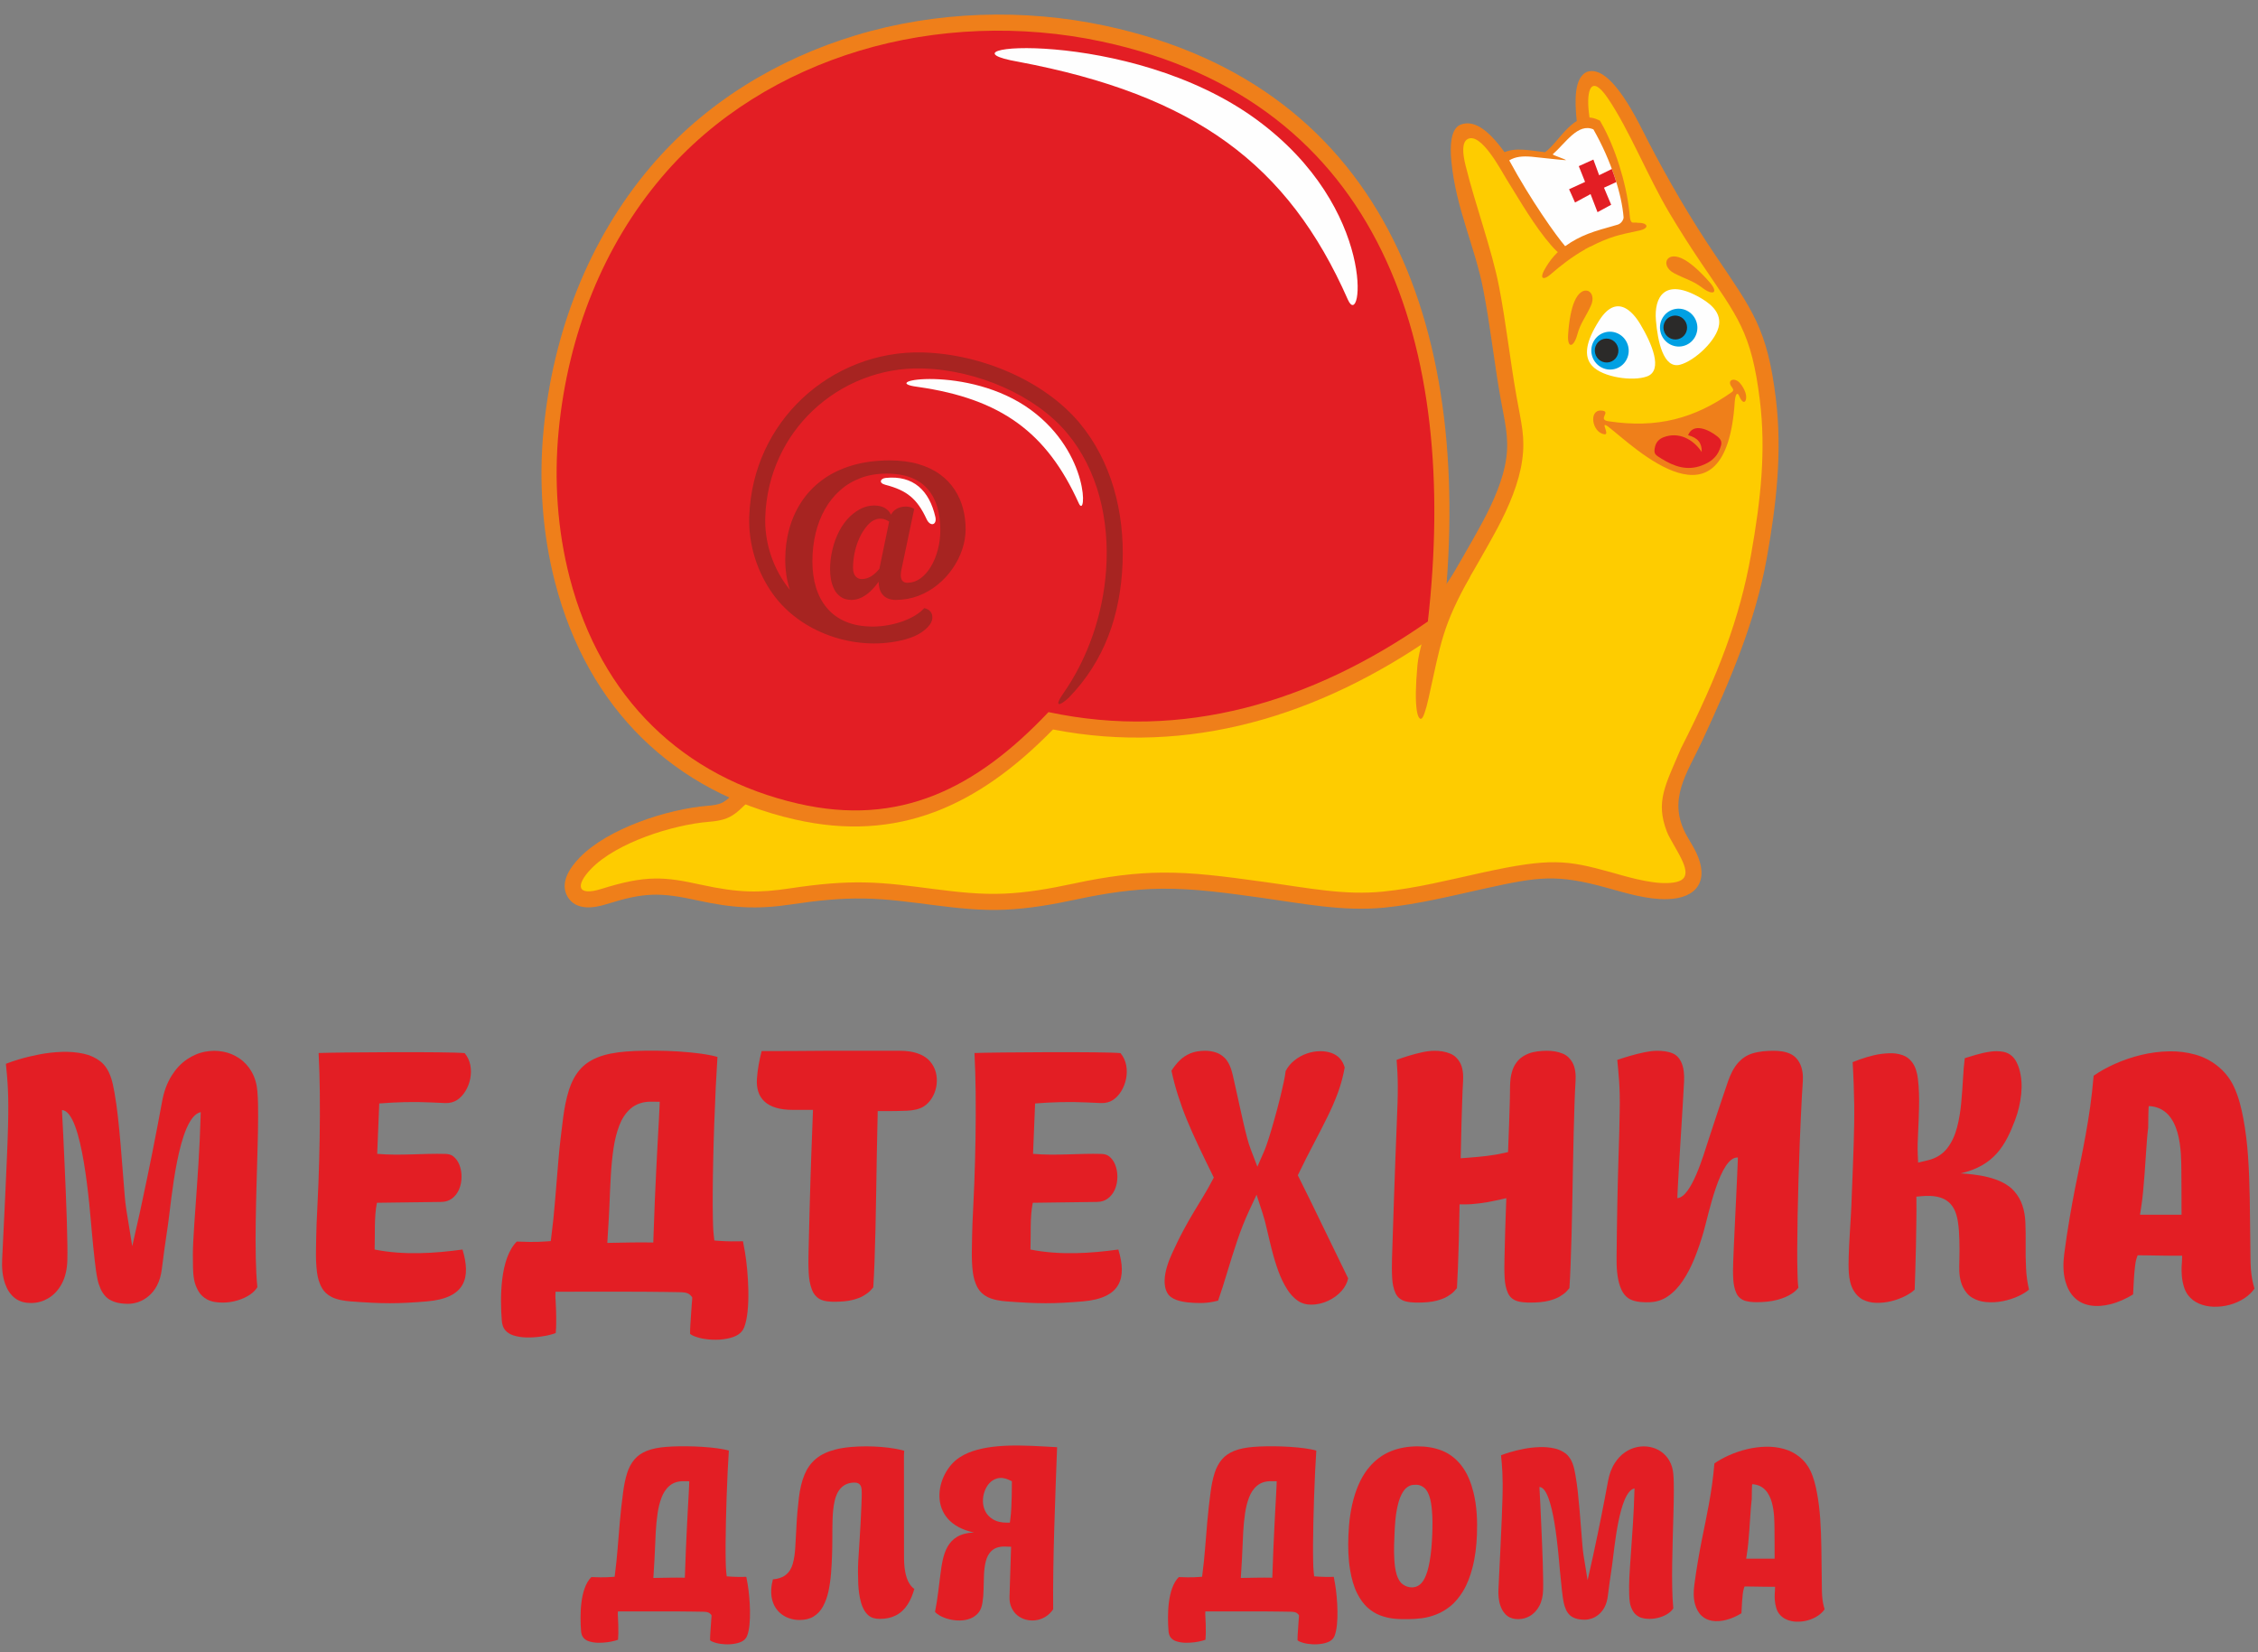 <?xml version="1.0" encoding="UTF-8"?>
<!DOCTYPE svg PUBLIC "-//W3C//DTD SVG 1.1//EN" "http://www.w3.org/Graphics/SVG/1.1/DTD/svg11.dtd">
<!-- Creator: CorelDRAW -->
<?xml-stylesheet href="logo.css" type="text/css"?>
<svg xmlns="http://www.w3.org/2000/svg" xml:space="preserve" width="410px" height="300px" style="shape-rendering:geometricPrecision; text-rendering:geometricPrecision; image-rendering:optimizeQuality; fill-rule:evenodd; clip-rule:evenodd"
viewBox="0 0 410 300.001"
 xmlns:xlink="http://www.w3.org/1999/xlink">
 <rect x="0" y="0" width="410" height="300.001" fill="#808080" stroke="none"/>
 <defs>
  <style type="text/css">
   <![CDATA[
    .fil6 {fill:#2B2A29}
    .fil5 {fill:#00A0E3}
    .fil0 {fill:#E31E24}
    .fil1 {fill:#EF7F1A}
    .fil2 {fill:#FECC00}
    .fil3 {fill:#FEFEFE}
    .fil4 {fill:#A72421;fill-rule:nonzero}
   ]]>
  </style>
 </defs>
 <g id="Слой_x0020_1">
  <g id="_424010968">
   <g>
    <path id="_424016032" class="fil0" d="M244.836 278.915c-0.076,2.029 -0.035,4.148 0.326,6.229 0.237,1.368 0.606,2.88 1.298,4.226 0.45,0.875 1.069,1.832 1.911,2.567 0.644,0.562 1.382,1.051 2.235,1.371 0.819,0.307 1.649,0.507 2.498,0.595 0.869,0.091 1.726,0.1 2.575,0.089 0.841,-0.013 1.664,-0.059 2.472,-0.163 0.93,-0.119 1.805,-0.367 2.615,-0.677 0.977,-0.372 1.831,-0.914 2.575,-1.509 0.947,-0.759 1.688,-1.719 2.287,-2.689 0.802,-1.298 1.329,-2.769 1.715,-4.227 0.521,-1.968 0.761,-4.041 0.837,-6.113 0.091,-2.485 -0.006,-5.164 -0.652,-7.721 -0.405,-1.605 -1.071,-3.443 -2.274,-4.924 -0.861,-1.063 -1.958,-1.984 -3.39,-2.561 -1.454,-0.585 -2.978,-0.791 -4.46,-0.791 -1.762,0 -3.377,0.291 -4.832,0.876 -1.605,0.646 -2.865,1.65 -3.865,2.803 -1.279,1.474 -2.112,3.262 -2.686,5.055 -0.768,2.401 -1.091,4.996 -1.186,7.565zm11.87 -9.307c0.176,-0.019 0.36,-0.019 0.541,-0.015 0.517,0.011 0.987,0.242 1.372,0.559 0.472,0.387 0.731,0.999 0.904,1.474 0.296,0.816 0.402,1.778 0.48,2.588 0.137,1.45 0.116,2.921 0.063,4.344 -0.064,1.688 -0.19,3.39 -0.487,5.026 -0.197,1.093 -0.489,2.309 -1.054,3.272 -0.393,0.67 -1.029,1.336 -2.096,1.369 -0.628,0.019 -1.234,-0.19 -1.742,-0.574 -0.591,-0.448 -0.892,-1.152 -1.075,-1.719 -0.3,-0.937 -0.391,-1.995 -0.444,-2.917 -0.091,-1.592 -0.021,-3.198 0.053,-4.765 0.07,-1.436 0.157,-2.932 0.445,-4.317 0.18,-0.863 0.412,-1.809 0.821,-2.593 0.241,-0.459 0.574,-0.999 1.045,-1.32 0.314,-0.215 0.705,-0.412 1.174,-0.411z"/>
    <path id="_424015960" class="fil0" d="M191.231 292.188c-0.021,-2.34 -0.009,-4.675 0.024,-7.006 0.037,-2.576 0.099,-5.147 0.175,-7.716 0.077,-2.624 0.163,-5.246 0.26,-7.867 0.086,-2.276 0.171,-4.553 0.256,-6.83 -0.868,-0.045 -1.739,-0.096 -2.608,-0.146 -1.345,-0.079 -2.685,-0.128 -4.019,-0.151 -1.377,-0.026 -2.74,0.013 -4.077,0.124 -1.311,0.11 -2.584,0.317 -3.788,0.638 -1.17,0.312 -2.235,0.761 -3.164,1.354 -4.446,2.83 -6.301,11.825 2.582,13.674 -5.169,0.15 -5.667,4.235 -6.115,7.611 -0.145,1.098 -0.283,2.198 -0.417,3.299 -0.142,1.175 -0.333,2.34 -0.561,3.495 0.204,0.244 0.484,0.452 0.785,0.632 0.521,0.309 1.1,0.526 1.69,0.683 0.672,0.178 1.357,0.257 2.02,0.252 0.711,-0.007 1.358,-0.132 1.95,-0.367 0.653,-0.259 1.157,-0.667 1.527,-1.156 0.363,-0.48 0.537,-1.104 0.634,-1.684 0.13,-0.789 0.196,-1.593 0.208,-2.406 0.012,-0.891 0.038,-1.778 0.074,-2.663 0.035,-0.84 0.132,-1.671 0.332,-2.472 0.177,-0.712 0.507,-1.402 1.082,-1.929 0.607,-0.554 1.479,-0.789 2.504,-0.748l1.01 0.04 -0.03 0.78c-0.052,1.357 -0.093,2.714 -0.129,4.075 -0.035,1.402 -0.086,2.803 -0.132,4.204 -0.022,0.665 0.065,1.394 0.397,2.069 0.24,0.489 0.581,0.985 1.085,1.37 0.45,0.344 0.945,0.588 1.513,0.738 0.599,0.158 1.182,0.178 1.748,0.106 0.673,-0.086 1.261,-0.317 1.77,-0.622 0.598,-0.36 1.057,-0.849 1.413,-1.376zm-8.48 -15.72c-0.833,0 -1.713,-0.15 -2.464,-0.607 -0.665,-0.406 -1.136,-0.931 -1.413,-1.528 -0.272,-0.588 -0.394,-1.18 -0.399,-1.763 -0.005,-0.601 0.099,-1.182 0.288,-1.735 0.184,-0.536 0.457,-1.044 0.846,-1.483 0.359,-0.405 0.831,-0.748 1.452,-0.912 0.685,-0.182 1.421,-0.077 2.138,0.261l0.535 0.252 -0.005 0.443c-0.007,0.693 -0.009,1.389 -0.02,2.082 -0.013,0.78 -0.038,1.559 -0.08,2.335 -0.038,0.735 -0.099,1.465 -0.197,2.186l-0.065 0.47 -0.615 0z"/>
    <path id="_424015888" class="fil0" d="M166.018 288.507c-0.34,-0.241 -0.612,-0.547 -0.827,-0.868 -0.448,-0.667 -0.672,-1.475 -0.814,-2.172 -0.213,-1.045 -0.23,-2.14 -0.23,-3.164l-0.012 -18.034c0,-0.289 0.026,-0.57 0.056,-0.853 -0.534,-0.149 -1.072,-0.269 -1.615,-0.366 -0.867,-0.155 -1.736,-0.259 -2.598,-0.327 -0.891,-0.069 -1.776,-0.106 -2.653,-0.106 -1.907,0 -3.888,0.129 -5.611,0.568 -1.369,0.348 -2.591,0.885 -3.547,1.681 -0.96,0.8 -1.625,1.782 -2.075,2.859 -0.55,1.318 -0.853,2.754 -1.025,4.186 -0.202,1.68 -0.359,3.372 -0.441,5.078 -0.065,1.338 -0.142,2.674 -0.224,4.01 -0.063,1.009 -0.188,2.037 -0.469,2.993 -0.227,0.775 -0.635,1.506 -1.344,2.031 -0.601,0.445 -1.384,0.671 -2.248,0.744 -0.076,0.276 -0.137,0.557 -0.185,0.841 -0.061,0.369 -0.106,0.741 -0.119,1.12 -0.026,0.79 0.063,1.652 0.406,2.461 0.25,0.588 0.619,1.167 1.172,1.659 0.467,0.418 1.004,0.743 1.632,0.964 0.641,0.227 1.291,0.335 1.939,0.333 0.982,-0.004 1.84,-0.202 2.549,-0.637 0.756,-0.467 1.298,-1.096 1.685,-1.799 0.474,-0.862 0.798,-1.794 1.006,-2.753 0.234,-1.089 0.387,-2.203 0.476,-3.327 0.092,-1.159 0.151,-2.324 0.188,-3.495 0.032,-1.059 0.048,-2.121 0.046,-3.187 -0.002,-1.011 0.008,-2.019 0.038,-3.024 0.034,-1.134 0.133,-2.271 0.37,-3.359 0.187,-0.856 0.52,-1.719 1.149,-2.383 0.607,-0.64 1.487,-1.036 2.63,-0.979 0.839,0.041 1.085,0.693 1.124,1.195 0.032,0.398 0.031,0.798 0.024,1.192 -0.011,0.537 -0.031,1.074 -0.051,1.61 -0.038,1.028 -0.084,2.053 -0.141,3.076 -0.065,1.167 -0.133,2.332 -0.204,3.496 -0.073,1.214 -0.168,2.426 -0.234,3.643 -0.073,1.378 -0.064,2.77 -0.002,4.168 0.051,1.147 0.195,2.334 0.536,3.497 0.214,0.732 0.588,1.572 1.273,2.191 0.575,0.519 1.331,0.666 2.087,0.672 1.111,0.007 2.094,-0.201 2.947,-0.638 0.92,-0.471 1.596,-1.172 2.098,-1.941 0.572,-0.874 0.96,-1.858 1.238,-2.856z"/>
    <path id="_424015816" class="fil0" d="M107.376 286.346c-2.101,2.104 -2.086,6.982 -1.869,9.819 0.03,0.385 0.137,0.888 0.463,1.245 0.259,0.28 0.567,0.476 0.965,0.605 0.509,0.164 1.035,0.242 1.546,0.259 0.598,0.019 1.182,-0.012 1.748,-0.086 0.502,-0.066 1.004,-0.157 1.469,-0.289 0.119,-0.034 0.348,-0.099 0.519,-0.169 0.035,-0.383 0.054,-0.768 0.058,-1.156 0.004,-0.529 0.005,-1.058 -0.013,-1.59 -0.013,-0.43 -0.032,-0.86 -0.057,-1.291 -0.012,-0.184 -0.035,-0.402 -0.028,-0.583l0.017 -0.519 0.666 0c0.22,0 0.441,0 0.66,0 0.578,0 1.152,-0.008 1.729,-0.008 0.815,0 1.631,0 2.446,0 0.935,0 1.87,0 2.805,0 0.937,0 1.873,0.004 2.81,0.008 0.82,0.005 1.641,0.015 2.461,0.026 0.586,0.007 1.174,0.008 1.762,0.026 0.495,0.014 1.108,-0.001 1.478,0.42l0.181 0.206 0.001 0.224c0,0.172 -0.032,0.37 -0.045,0.541 -0.03,0.403 -0.058,0.806 -0.086,1.209 -0.034,0.476 -0.069,0.952 -0.094,1.43 -0.02,0.38 -0.046,0.763 -0.037,1.15 0.018,0.03 0.098,0.081 0.13,0.103 0.276,0.18 0.674,0.308 0.994,0.394 0.533,0.143 1.087,0.208 1.617,0.234 0.633,0.032 1.243,-0.008 1.825,-0.12 0.526,-0.102 1.072,-0.267 1.461,-0.54 0.325,-0.228 0.553,-0.513 0.69,-0.85 0.863,-2.128 0.516,-6.977 0.112,-9.364 -0.077,-0.455 -0.157,-0.912 -0.25,-1.369 -0.105,0.002 -0.21,0.004 -0.314,0.005 -0.383,0.005 -0.764,0.013 -1.149,0.008 -0.407,-0.005 -0.816,-0.017 -1.227,-0.045l-0.869 -0.061 -0.077 -0.68c-0.077,-0.678 -0.093,-1.369 -0.107,-2.04 -0.024,-1.071 -0.025,-2.141 -0.02,-3.208 0.006,-1.345 0.033,-2.688 0.06,-4.029 0.031,-1.499 0.074,-2.994 0.128,-4.489 0.053,-1.531 0.115,-3.061 0.188,-4.59 0.06,-1.27 0.135,-2.537 0.216,-3.803 -0.332,-0.097 -0.681,-0.17 -0.99,-0.229 -0.811,-0.155 -1.632,-0.257 -2.443,-0.334 -0.948,-0.091 -1.891,-0.151 -2.83,-0.184 -0.939,-0.032 -1.873,-0.037 -2.803,-0.025 -0.8,0.012 -1.598,0.043 -2.38,0.109 -1.228,0.103 -2.472,0.312 -3.511,0.741 -0.895,0.37 -1.623,0.87 -2.179,1.524 -0.618,0.725 -1.036,1.569 -1.319,2.444 -0.365,1.131 -0.587,2.323 -0.743,3.513 -0.236,1.789 -0.445,3.587 -0.6,5.396 -0.139,1.633 -0.274,3.268 -0.404,4.903 -0.122,1.551 -0.285,3.093 -0.484,4.626l-0.056 0.428 -0.548 0.041c-0.679,0.051 -1.369,0.072 -2.066,0.063 -0.534,-0.007 -1.07,-0.026 -1.606,-0.046zm17.747 -16.582c-0.02,0.533 -0.048,1.063 -0.077,1.593 -0.047,0.886 -0.099,1.772 -0.148,2.657 -0.06,1.139 -0.119,2.276 -0.176,3.415 -0.065,1.287 -0.128,2.574 -0.178,3.863 -0.053,1.335 -0.102,2.673 -0.149,4.008l-0.043 1.165c-1.931,-0.048 -3.806,0.024 -5.719,0.047l0.091 -1.48c0.067,-1.114 0.143,-2.226 0.182,-3.345 0.039,-1.179 0.1,-2.354 0.164,-3.529 0.063,-1.134 0.17,-2.259 0.332,-3.373 0.144,-0.987 0.372,-1.962 0.726,-2.885 0.299,-0.781 0.742,-1.524 1.42,-2.107 0.646,-0.554 1.507,-0.86 2.562,-0.848l1.044 0.011 -0.032 0.809z"/>
    <path id="_424015720" class="fil0" d="M214.045 286.346c-2.101,2.104 -2.086,6.982 -1.869,9.819 0.03,0.385 0.137,0.888 0.463,1.245 0.259,0.28 0.567,0.476 0.965,0.605 0.509,0.164 1.035,0.242 1.546,0.259 0.598,0.019 1.182,-0.012 1.748,-0.086 0.502,-0.066 1.004,-0.157 1.469,-0.289 0.119,-0.034 0.348,-0.099 0.519,-0.169 0.035,-0.383 0.054,-0.768 0.058,-1.156 0.004,-0.529 0.005,-1.058 -0.013,-1.59 -0.013,-0.43 -0.032,-0.86 -0.057,-1.291 -0.012,-0.184 -0.035,-0.402 -0.028,-0.583l0.017 -0.519 0.666 0c0.22,0 0.441,0 0.66,0 0.578,0 1.152,-0.008 1.728,-0.008 0.816,0 1.632,0 2.447,0 0.935,0 1.87,0 2.805,0 0.937,0 1.873,0.004 2.81,0.008 0.82,0.005 1.641,0.015 2.461,0.026 0.586,0.007 1.174,0.008 1.762,0.026 0.495,0.014 1.108,-0.001 1.478,0.42l0.181 0.206 0.001 0.224c0,0.172 -0.032,0.37 -0.045,0.541 -0.03,0.403 -0.058,0.806 -0.086,1.209 -0.034,0.476 -0.069,0.952 -0.094,1.43 -0.02,0.38 -0.046,0.763 -0.037,1.15 0.018,0.03 0.098,0.081 0.13,0.103 0.276,0.18 0.674,0.308 0.994,0.394 0.533,0.143 1.087,0.208 1.617,0.234 0.633,0.032 1.243,-0.008 1.825,-0.12 0.526,-0.102 1.072,-0.267 1.461,-0.54 0.325,-0.228 0.553,-0.513 0.69,-0.85 0.863,-2.128 0.516,-6.977 0.112,-9.364 -0.077,-0.455 -0.157,-0.912 -0.25,-1.369 -0.105,0.002 -0.21,0.004 -0.314,0.005 -0.383,0.005 -0.764,0.013 -1.149,0.008 -0.407,-0.005 -0.816,-0.017 -1.227,-0.045l-0.869 -0.061 -0.077 -0.68c-0.077,-0.678 -0.093,-1.369 -0.107,-2.04 -0.024,-1.071 -0.025,-2.141 -0.02,-3.208 0.006,-1.345 0.033,-2.688 0.06,-4.029 0.031,-1.499 0.074,-2.994 0.128,-4.489 0.052,-1.531 0.115,-3.061 0.188,-4.59 0.06,-1.27 0.135,-2.537 0.216,-3.803 -0.332,-0.097 -0.681,-0.17 -0.99,-0.229 -0.811,-0.155 -1.632,-0.257 -2.443,-0.334 -0.948,-0.091 -1.891,-0.151 -2.83,-0.184 -0.939,-0.032 -1.873,-0.037 -2.803,-0.025 -0.8,0.012 -1.598,0.043 -2.38,0.109 -1.228,0.103 -2.472,0.312 -3.511,0.741 -0.895,0.37 -1.623,0.87 -2.179,1.524 -0.618,0.725 -1.037,1.569 -1.319,2.444 -0.365,1.131 -0.587,2.323 -0.743,3.513 -0.236,1.789 -0.445,3.587 -0.6,5.396 -0.139,1.633 -0.274,3.268 -0.404,4.903 -0.122,1.551 -0.285,3.093 -0.484,4.626l-0.056 0.428 -0.548 0.041c-0.679,0.051 -1.369,0.072 -2.066,0.063 -0.534,-0.007 -1.07,-0.026 -1.606,-0.046zm17.747 -16.582c-0.02,0.533 -0.048,1.063 -0.077,1.593 -0.047,0.886 -0.099,1.772 -0.148,2.657 -0.06,1.139 -0.119,2.276 -0.176,3.415 -0.065,1.287 -0.128,2.574 -0.178,3.863 -0.053,1.335 -0.102,2.673 -0.149,4.008l-0.043 1.165c-1.931,-0.048 -3.806,0.024 -5.719,0.047l0.091 -1.48c0.067,-1.114 0.143,-2.226 0.182,-3.345 0.039,-1.179 0.1,-2.354 0.164,-3.529 0.063,-1.134 0.17,-2.259 0.332,-3.373 0.144,-0.987 0.372,-1.962 0.726,-2.885 0.299,-0.781 0.742,-1.524 1.42,-2.107 0.646,-0.554 1.507,-0.86 2.562,-0.848l1.044 0.011 -0.032 0.809z"/>
    <path id="_424015624" class="fil0" d="M331.303 292.205c-0.116,-0.393 -0.215,-0.787 -0.286,-1.178 -0.08,-0.436 -0.135,-0.872 -0.164,-1.303 -0.035,-0.478 -0.044,-0.954 -0.047,-1.429 -0.006,-0.613 -0.017,-1.226 -0.021,-1.84 -0.019,-1.838 -0.044,-3.678 -0.071,-5.518 -0.026,-1.727 -0.092,-3.462 -0.211,-5.203 -0.109,-1.56 -0.291,-3.132 -0.588,-4.707 -0.246,-1.299 -0.569,-2.672 -1.175,-3.957 -0.446,-0.947 -1.124,-1.857 -2.082,-2.604 -0.798,-0.622 -1.693,-1.09 -2.709,-1.374 -1.081,-0.302 -2.172,-0.428 -3.239,-0.409 -1.209,0.02 -2.367,0.181 -3.469,0.443 -1.176,0.28 -2.284,0.663 -3.322,1.129 -0.937,0.42 -1.822,0.901 -2.62,1.46 -0.115,1.286 -0.249,2.571 -0.428,3.843 -0.167,1.176 -0.354,2.347 -0.567,3.511 -0.197,1.093 -0.404,2.182 -0.63,3.267 -0.23,1.11 -0.456,2.223 -0.678,3.335 -0.248,1.24 -0.471,2.486 -0.684,3.736 -0.253,1.474 -0.476,2.955 -0.67,4.445 -0.142,1.091 -0.178,2.334 0.154,3.482 0.201,0.694 0.554,1.483 1.205,2.069 0.511,0.461 1.104,0.748 1.817,0.879 0.889,0.163 1.785,0.054 2.562,-0.138 1.042,-0.257 1.993,-0.713 2.829,-1.222 0.011,-0.246 0.024,-0.491 0.035,-0.736 0.021,-0.463 0.044,-0.924 0.076,-1.384 0.033,-0.458 0.073,-0.914 0.126,-1.368 0.039,-0.327 0.089,-0.685 0.194,-0.993l0.131 -0.379 0.528 0c0.261,0 0.521,0.001 0.784,0.007 0.372,0.009 0.742,0.009 1.113,0.018 0.39,0.008 0.777,0.008 1.166,0.017 0.301,0.007 0.599,0.009 0.898,0.009l1.051 0 -0.028 0.819c-0.006,0.165 -0.025,0.334 -0.034,0.5 -0.024,0.367 -0.004,0.754 0.02,1.129 0.03,0.454 0.117,0.912 0.25,1.371 0.11,0.383 0.282,0.778 0.563,1.131 0.34,0.423 0.778,0.768 1.336,1.009 0.575,0.247 1.178,0.36 1.778,0.38 0.713,0.024 1.39,-0.064 2.021,-0.234 0.696,-0.188 1.322,-0.476 1.865,-0.836 0.501,-0.332 0.907,-0.725 1.224,-1.178zm-14.104 -10.07c0.098,-0.638 0.18,-1.279 0.242,-1.925 0.074,-0.763 0.135,-1.53 0.191,-2.297 0.056,-0.764 0.109,-1.53 0.158,-2.296 0.043,-0.648 0.086,-1.296 0.138,-1.942 0.035,-0.413 0.067,-0.833 0.122,-1.243l0.028 -0.213c0.005,-0.246 0.019,-2.692 0.081,-2.728 4.127,0.201 4.017,5.872 4.048,8.061 0.012,0.869 0.02,1.74 0.017,2.608 -0.004,0.769 -0.005,1.539 0.004,2.31l0.006 0.541 -5.17 0 0.135 -0.876z"/>
    <path id="_424015648" class="fil0" d="M272.549 264.235c0.048,0.488 0.097,0.976 0.139,1.462 0.052,0.57 0.084,1.14 0.111,1.708 0.032,0.665 0.045,1.329 0.048,1.989 0.006,0.896 -0.012,1.791 -0.034,2.682 -0.032,1.269 -0.079,2.536 -0.133,3.801 -0.077,1.781 -0.156,3.562 -0.241,5.342 -0.115,2.438 -0.233,4.874 -0.354,7.312 -0.05,0.99 0.012,2.078 0.379,3.098 0.228,0.63 0.602,1.31 1.261,1.795 0.576,0.424 1.253,0.567 1.944,0.567 0.833,-0.001 1.541,-0.23 2.146,-0.586 0.759,-0.445 1.287,-1.082 1.667,-1.773 0.481,-0.878 0.676,-1.886 0.71,-2.898 0.024,-0.674 0.014,-1.359 0.005,-2.037 -0.013,-0.993 -0.037,-1.987 -0.067,-2.982 -0.038,-1.167 -0.08,-2.335 -0.13,-3.504 -0.052,-1.212 -0.104,-2.425 -0.157,-3.637 -0.05,-1.115 -0.098,-2.23 -0.152,-3.346 -0.044,-0.882 -0.091,-1.765 -0.137,-2.648l-0.031 -0.583c2.582,0.069 3.455,12.255 3.718,15.15 0.105,1.169 0.221,2.341 0.356,3.514 0.092,0.806 0.189,1.633 0.363,2.444 0.081,0.381 0.214,0.764 0.379,1.142 0.149,0.341 0.356,0.659 0.645,0.959 0.267,0.278 0.619,0.47 1.004,0.619 0.547,0.213 1.219,0.267 1.769,0.269 0.439,0.002 0.86,-0.089 1.238,-0.211 0.488,-0.161 0.909,-0.423 1.267,-0.713 0.463,-0.376 0.811,-0.835 1.075,-1.328 0.341,-0.635 0.521,-1.361 0.612,-2.078 0.104,-0.821 0.207,-1.642 0.32,-2.46 0.146,-1.038 0.299,-2.076 0.452,-3.112 0.406,-2.757 1.228,-13.338 4.067,-13.944l-0.019 0.588c-0.057,1.951 -0.139,3.898 -0.267,5.836 -0.116,1.778 -0.23,3.555 -0.361,5.329 -0.109,1.473 -0.209,2.949 -0.288,4.428 -0.056,1.043 -0.051,2.086 -0.028,3.142 0.012,0.497 0.046,0.994 0.137,1.501 0.089,0.497 0.272,0.991 0.556,1.473 0.241,0.409 0.582,0.735 1.061,1.002 0.566,0.317 1.32,0.393 1.924,0.396 0.671,0.001 1.293,-0.102 1.879,-0.279 0.587,-0.177 1.121,-0.42 1.579,-0.741 0.363,-0.254 0.66,-0.552 0.873,-0.901 -0.119,-1.215 -0.171,-2.428 -0.197,-3.633 -0.032,-1.479 -0.031,-2.954 -0.007,-4.423 0.025,-1.56 0.056,-3.119 0.102,-4.676 0.046,-1.515 0.089,-3.031 0.129,-4.547 0.035,-1.337 0.067,-2.674 0.07,-4.017 0,-1.022 -0.007,-2.057 -0.094,-3.091 -0.07,-0.82 -0.281,-1.682 -0.761,-2.485 -0.359,-0.601 -0.846,-1.16 -1.511,-1.609 -0.598,-0.402 -1.244,-0.667 -1.963,-0.809 -0.781,-0.154 -1.537,-0.136 -2.246,-0.004 -0.861,0.161 -1.612,0.511 -2.25,0.939 -0.814,0.546 -1.434,1.254 -1.916,2.016 -0.614,0.969 -0.986,2.063 -1.194,3.182 -0.197,1.067 -0.394,2.134 -0.6,3.198 -0.21,1.087 -0.419,2.173 -0.637,3.257 -0.203,1.016 -0.409,2.031 -0.619,3.045 -0.177,0.847 -0.359,1.693 -0.536,2.539 -0.123,0.593 -0.244,1.188 -0.378,1.78l-0.954 4.241 -0.733 -4.53c-0.103,-0.627 -0.159,-1.259 -0.214,-1.88 -0.084,-0.951 -0.157,-1.902 -0.229,-2.851 -0.085,-1.128 -0.174,-2.256 -0.272,-3.385 -0.099,-1.148 -0.207,-2.296 -0.334,-3.446 -0.111,-1.003 -0.249,-2.008 -0.428,-3.014 -0.118,-0.67 -0.259,-1.408 -0.509,-2.076 -0.241,-0.644 -0.634,-1.349 -1.303,-1.851 -0.589,-0.443 -1.26,-0.738 -2.003,-0.902 -0.889,-0.197 -1.787,-0.262 -2.654,-0.237 -0.983,0.028 -1.941,0.139 -2.862,0.315 -0.893,0.171 -1.77,0.376 -2.609,0.634 -0.527,0.162 -1.065,0.334 -1.57,0.534z"/>
   </g>
   <g>
    <path id="_424015480" class="fil0" d="M409.361 233.982c-0.169,-0.573 -0.314,-1.147 -0.418,-1.72 -0.116,-0.635 -0.195,-1.271 -0.24,-1.9 -0.05,-0.698 -0.063,-1.394 -0.069,-2.086 -0.008,-0.894 -0.024,-1.791 -0.031,-2.686 -0.027,-2.683 -0.064,-5.368 -0.103,-8.054 -0.038,-2.522 -0.135,-5.054 -0.309,-7.595 -0.158,-2.277 -0.424,-4.572 -0.859,-6.872 -0.358,-1.896 -0.831,-3.898 -1.715,-5.774 -0.651,-1.382 -1.641,-2.709 -3.038,-3.8 -1.167,-0.911 -2.472,-1.592 -3.956,-2.007 -1.579,-0.442 -3.171,-0.624 -4.727,-0.596 -1.766,0.03 -3.456,0.265 -5.065,0.647 -1.716,0.407 -3.333,0.967 -4.848,1.648 -1.368,0.614 -2.661,1.317 -3.824,2.131 -0.168,1.878 -0.364,3.754 -0.625,5.61 -0.242,1.716 -0.516,3.425 -0.826,5.126 -0.289,1.593 -0.591,3.183 -0.92,4.767 -0.337,1.62 -0.664,3.244 -0.99,4.87 -0.363,1.808 -0.686,3.628 -0.998,5.452 -0.369,2.151 -0.694,4.313 -0.977,6.488 -0.207,1.592 -0.261,3.407 0.224,5.082 0.292,1.013 0.808,2.165 1.757,3.02 0.746,0.672 1.612,1.09 2.652,1.282 1.298,0.24 2.606,0.08 3.739,-0.2 1.52,-0.377 2.908,-1.042 4.129,-1.786 0.015,-0.359 0.034,-0.716 0.051,-1.075 0.032,-0.674 0.064,-1.348 0.112,-2.02 0.047,-0.667 0.105,-1.335 0.184,-1.996 0.056,-0.478 0.129,-0.999 0.282,-1.449l0.191 -0.555 0.77 0c0.38,0 0.761,0.004 1.144,0.012 0.543,0.014 1.083,0.014 1.624,0.026 0.568,0.013 1.134,0.012 1.702,0.025 0.439,0.009 0.874,0.012 1.31,0.012l1.535 0 -0.043 1.196c-0.008,0.241 -0.035,0.487 -0.051,0.729 -0.033,0.536 -0.005,1.1 0.031,1.648 0.043,0.663 0.17,1.331 0.365,2.002 0.162,0.557 0.412,1.136 0.823,1.65 0.495,0.619 1.136,1.122 1.949,1.473 0.839,0.361 1.719,0.527 2.595,0.555 1.041,0.034 2.03,-0.092 2.949,-0.34 1.017,-0.274 1.929,-0.696 2.722,-1.22 0.731,-0.484 1.324,-1.059 1.786,-1.72zm-20.585 -14.699c0.143,-0.931 0.261,-1.867 0.353,-2.81 0.109,-1.114 0.197,-2.232 0.279,-3.352 0.083,-1.117 0.158,-2.233 0.231,-3.352 0.061,-0.946 0.125,-1.892 0.202,-2.836 0.051,-0.602 0.097,-1.214 0.177,-1.812l0.041 -0.311c0.008,-0.359 0.028,-3.93 0.119,-3.983 6.024,0.293 5.864,8.572 5.908,11.765 0.018,1.271 0.03,2.541 0.024,3.808 -0.005,1.122 -0.006,2.246 0.005,3.372l0.008 0.789 -7.545 0 0.197 -1.279z"/>
    <path id="_424015408" class="fil0" d="M336.397 192.855c0.074,1.329 0.142,2.656 0.188,3.982 0.044,1.245 0.081,2.491 0.099,3.733 0.017,1.144 0.005,2.285 -0.008,3.426 -0.014,1.201 -0.047,2.399 -0.086,3.596 -0.046,1.408 -0.087,2.816 -0.145,4.221 -0.073,1.767 -0.155,3.533 -0.211,5.302 -0.037,1.16 -0.083,2.315 -0.154,3.467 -0.078,1.276 -0.15,2.554 -0.227,3.829 -0.073,1.23 -0.133,2.461 -0.172,3.698 -0.032,1.003 -0.044,2.017 0.025,3.035 0.069,1.031 0.293,2.287 0.938,3.3 0.383,0.6 0.906,1.194 1.662,1.559 0.729,0.352 1.494,0.522 2.276,0.549 0.982,0.034 1.906,-0.072 2.785,-0.286 0.945,-0.23 1.826,-0.554 2.628,-0.967 0.617,-0.318 1.193,-0.693 1.663,-1.137 0.041,-1.114 0.081,-2.225 0.113,-3.339 0.041,-1.474 0.085,-2.947 0.117,-4.422 0.034,-1.508 0.061,-3.018 0.074,-4.531 0.012,-1.293 0.035,-2.588 0.015,-3.887l-0.011 -0.703 0.868 -0.083c1.081,-0.104 2.349,-0.107 3.482,0.243 1.293,0.399 2.106,1.264 2.574,2.246 0.561,1.182 0.728,2.678 0.808,3.859 0.145,2.113 0.107,4.239 0.054,6.324 -0.031,1.179 0.073,2.637 0.674,3.837 0.354,0.706 0.875,1.442 1.695,1.929 0.755,0.448 1.565,0.69 2.43,0.774 1.059,0.104 2.083,0.041 3.048,-0.145 1.058,-0.203 2.043,-0.524 2.948,-0.946 0.689,-0.321 1.333,-0.704 1.871,-1.163 -0.308,-1.298 -0.474,-2.594 -0.536,-3.873 -0.071,-1.474 -0.098,-2.941 -0.073,-4.4 0.021,-1.328 0.005,-2.661 -0.052,-3.999 -0.043,-1.005 -0.201,-2.033 -0.548,-3.052 -0.299,-0.881 -0.765,-1.729 -1.454,-2.524 -2.315,-2.68 -7.228,-3.096 -9.752,-3.255 6.122,-1.403 8.161,-5.109 9.896,-9.7 0.575,-1.52 0.944,-3.11 1.108,-4.749 0.15,-1.481 0.08,-3.03 -0.381,-4.573 -0.216,-0.72 -0.613,-1.668 -1.296,-2.277 -0.449,-0.399 -0.953,-0.663 -1.576,-0.775 -0.79,-0.144 -1.571,-0.141 -2.306,-0.038 -0.925,0.13 -1.82,0.332 -2.676,0.583 -0.676,0.198 -1.349,0.4 -2.017,0.609 -0.152,1.172 -0.244,2.36 -0.308,3.549 -0.081,1.537 -0.201,3.065 -0.339,4.59 -0.137,1.52 -0.38,3.022 -0.767,4.48 -0.352,1.33 -0.899,2.614 -1.765,3.728 -0.819,1.056 -1.984,1.832 -3.545,2.199l-1.747 0.41 -0.064 -1.514c-0.053,-1.284 -0.009,-2.562 0.058,-3.826 0.084,-1.572 0.139,-3.149 0.177,-4.728 0.039,-1.716 -0.007,-3.444 -0.214,-5.191 -0.111,-0.932 -0.394,-2.128 -1.085,-3.009 -0.416,-0.53 -0.941,-0.974 -1.667,-1.228 -0.797,-0.28 -1.603,-0.38 -2.399,-0.353 -0.982,0.034 -1.929,0.148 -2.829,0.363 -0.896,0.215 -1.768,0.467 -2.602,0.77 -0.42,0.154 -0.85,0.311 -1.264,0.483z"/>
    <path id="_424015336" class="fil0" d="M293.656 192.451c0.056,0.58 0.116,1.16 0.17,1.739 0.071,0.722 0.122,1.441 0.171,2.16 0.057,0.796 0.084,1.591 0.104,2.383 0.026,0.98 0.015,1.955 0,2.929 -0.022,1.355 -0.04,2.711 -0.08,4.063 -0.054,1.838 -0.112,3.674 -0.17,5.511 -0.078,2.456 -0.13,4.917 -0.181,7.377 -0.065,3.222 -0.103,6.45 -0.136,9.678 -0.017,1.641 0.054,3.679 0.665,5.359 0.291,0.798 0.803,1.755 1.788,2.258 1.067,0.543 2.542,0.587 3.628,0.534 1.276,-0.064 2.308,-0.442 3.2,-1.046 1.119,-0.763 1.995,-1.741 2.698,-2.778 0.875,-1.287 1.573,-2.667 2.15,-4.088 0.641,-1.579 1.186,-3.195 1.659,-4.833 0.941,-3.252 2.995,-13.743 6.242,-13.528l-0.032 0.835c-0.033,0.919 -0.072,1.837 -0.115,2.754 -0.06,1.305 -0.124,2.609 -0.182,3.915 -0.066,1.453 -0.139,2.904 -0.21,4.356 -0.067,1.344 -0.131,2.689 -0.188,4.036 -0.041,0.998 -0.081,1.997 -0.123,2.996 -0.046,1.119 -0.064,2.255 0.022,3.394 0.059,0.769 0.206,1.63 0.574,2.4 0.228,0.474 0.568,0.866 1.129,1.155 0.705,0.365 1.793,0.432 2.525,0.429 1.319,-0.005 2.657,-0.118 3.833,-0.448 0.934,-0.263 1.839,-0.617 2.57,-1.109 0.451,-0.304 0.889,-0.665 1.186,-1.084 -0.13,-0.789 -0.137,-1.669 -0.162,-2.421 -0.052,-1.556 -0.06,-3.106 -0.053,-4.654 0.009,-2 0.033,-3.996 0.07,-5.991 0.04,-2.223 0.099,-4.443 0.164,-6.661 0.065,-2.217 0.143,-4.432 0.226,-6.646 0.056,-1.491 0.123,-2.981 0.191,-4.469 0.058,-1.272 0.115,-2.544 0.19,-3.814 0.056,-0.972 0.133,-1.942 0.181,-2.915 0.05,-1.022 -0.056,-2.225 -0.612,-3.263 -0.351,-0.657 -0.865,-1.235 -1.671,-1.617 -0.925,-0.438 -2.022,-0.55 -2.981,-0.555 -1.332,-0.005 -2.687,0.109 -3.857,0.467 -1.081,0.331 -1.922,0.914 -2.576,1.635 -0.894,0.985 -1.482,2.257 -1.899,3.463 -0.559,1.616 -1.098,3.237 -1.643,4.857 -0.613,1.822 -1.22,3.645 -1.809,5.474 -1.064,3.308 -3.209,10.669 -5.745,10.861l0.033 -0.872c0.024,-0.63 0.063,-1.258 0.096,-1.887 0.052,-1.005 0.113,-2.009 0.172,-3.013 0.07,-1.228 0.145,-2.456 0.22,-3.683 0.078,-1.29 0.163,-2.578 0.241,-3.868 0.073,-1.193 0.146,-2.386 0.217,-3.58 0.054,-0.939 0.113,-1.878 0.163,-2.818 0.028,-0.53 0.064,-1.061 0.085,-1.592 0.038,-1.046 -0.027,-2.424 -0.567,-3.491 -0.299,-0.593 -0.736,-1.147 -1.483,-1.473 -0.902,-0.394 -1.984,-0.49 -2.903,-0.48 -0.775,0.011 -1.541,0.122 -2.256,0.27 -0.883,0.183 -1.743,0.406 -2.59,0.648 -0.705,0.203 -1.403,0.419 -2.086,0.654 -0.084,0.028 -0.168,0.057 -0.253,0.085z"/>
    <path id="_424015264" class="fil0" d="M253.592 192.442c0.056,0.713 0.1,1.427 0.142,2.14 0.048,0.866 0.067,1.728 0.072,2.588 0.004,1.011 -0.009,2.019 -0.041,3.022 -0.044,1.346 -0.096,2.692 -0.151,4.037 -0.078,1.88 -0.148,3.763 -0.223,5.643 -0.104,2.616 -0.189,5.237 -0.281,7.856 -0.125,3.55 -0.228,7.104 -0.351,10.657 -0.043,1.246 -0.041,2.506 0.034,3.771 0.052,0.856 0.207,1.801 0.605,2.661 0.243,0.524 0.621,0.957 1.25,1.265 0.814,0.397 2.134,0.442 2.965,0.432 1.083,-0.013 2.241,-0.087 3.22,-0.343 0.715,-0.187 1.431,-0.435 2.008,-0.788 0.416,-0.255 0.86,-0.553 1.17,-0.889 0.183,-0.197 0.365,-0.397 0.537,-0.601 0.071,-1.253 0.131,-2.509 0.183,-3.765 0.07,-1.676 0.119,-3.358 0.164,-5.039 0.053,-1.876 0.091,-3.755 0.116,-5.635l0.011 -0.772 0.987 0c0.918,0 1.831,-0.091 2.709,-0.2 1.004,-0.125 1.984,-0.299 2.942,-0.514l1.858 -0.416 -0.06 1.581c-0.056,1.444 -0.103,2.891 -0.15,4.337 -0.054,1.633 -0.08,3.272 -0.124,4.907 -0.034,1.25 -0.043,2.511 0.033,3.777 0.053,0.856 0.207,1.801 0.605,2.661 0.243,0.524 0.621,0.957 1.251,1.265 0.813,0.397 2.133,0.442 2.963,0.432 1.083,-0.013 2.242,-0.087 3.221,-0.343 0.715,-0.187 1.43,-0.435 2.008,-0.788 0.415,-0.255 0.861,-0.553 1.17,-0.889 0.184,-0.197 0.365,-0.398 0.539,-0.602 0.089,-1.374 0.156,-2.753 0.207,-4.134 0.069,-1.828 0.135,-3.656 0.181,-5.487 0.053,-2.054 0.093,-4.109 0.136,-6.164 0.044,-2.117 0.081,-4.234 0.119,-6.352 0.034,-2.022 0.078,-4.043 0.13,-6.061 0.045,-1.774 0.085,-3.548 0.151,-5.319 0.051,-1.362 0.107,-2.724 0.188,-4.082 0.06,-1.016 0.009,-2.404 -0.602,-3.437 -0.378,-0.638 -0.907,-1.211 -1.726,-1.548 -0.941,-0.389 -1.951,-0.524 -2.913,-0.516 -1.123,0.011 -2.296,0.125 -3.243,0.49 -0.763,0.294 -1.422,0.698 -1.911,1.237 -0.458,0.507 -0.807,1.074 -1.022,1.698 -0.206,0.596 -0.351,1.215 -0.41,1.853 -0.051,0.537 -0.073,1.077 -0.073,1.623 0.004,0.913 -0.03,1.822 -0.052,2.731 -0.03,1.165 -0.064,2.329 -0.107,3.49 -0.059,1.566 -0.118,3.133 -0.176,4.7l-0.021 0.57 -0.667 0.152c-1.028,0.234 -2.085,0.416 -3.167,0.546 -1.036,0.124 -2.08,0.228 -3.135,0.305l-1.632 0.119 0.031 -1.303c0.038,-1.659 0.071,-3.319 0.115,-4.976 0.037,-1.446 0.09,-2.889 0.137,-4.332 0.038,-1.136 0.084,-2.272 0.152,-3.403 0.061,-1.017 0.009,-2.4 -0.604,-3.436 -0.378,-0.638 -0.907,-1.211 -1.726,-1.548 -0.94,-0.389 -1.946,-0.528 -2.907,-0.516 -0.752,0.011 -1.495,0.118 -2.187,0.267 -0.841,0.184 -1.661,0.404 -2.464,0.647 -0.661,0.202 -1.313,0.417 -1.951,0.652 -0.076,0.028 -0.155,0.056 -0.231,0.084z"/>
    <path id="_424015192" class="fil0" d="M212.713 194.42c0.312,1.47 0.7,2.943 1.166,4.413 0.475,1.496 1.015,2.992 1.625,4.48 0.65,1.581 1.357,3.157 2.098,4.727 0.849,1.801 1.726,3.598 2.611,5.394l0.185 0.373 -0.169 0.325c-0.531,1.018 -1.096,2.022 -1.693,3.009 -0.592,0.979 -1.183,1.958 -1.776,2.936 -0.667,1.096 -1.287,2.216 -1.895,3.34 -0.741,1.37 -1.404,2.779 -2.055,4.188 -0.365,0.793 -0.685,1.605 -0.927,2.443 -0.224,0.765 -0.383,1.557 -0.415,2.369 -0.03,0.759 0.073,1.645 0.526,2.408 0.343,0.58 0.935,0.957 1.664,1.221 1.26,0.459 3.002,0.543 4.259,0.543 0.407,0 0.813,-0.014 1.208,-0.056 0.387,-0.039 0.77,-0.092 1.142,-0.167 0.308,-0.063 0.614,-0.131 0.914,-0.206 0.586,-1.703 1.136,-3.418 1.65,-5.145 0.568,-1.917 1.181,-3.82 1.813,-5.717 0.628,-1.883 1.358,-3.729 2.197,-5.532l1.319 -2.832 1.068 3.262c0.339,1.035 0.604,2.079 0.836,3.113 0.281,1.245 0.588,2.491 0.902,3.736 0.32,1.27 0.71,2.539 1.172,3.804 0.403,1.104 0.919,2.209 1.593,3.272 0.485,0.764 1.123,1.521 1.98,2.095 0.718,0.482 1.491,0.67 2.332,0.67 1.153,0 2.179,-0.263 3.091,-0.686 1.007,-0.468 1.841,-1.082 2.498,-1.838 0.578,-0.664 0.98,-1.416 1.16,-2.249 -1.441,-2.945 -2.882,-5.889 -4.298,-8.838 -1.525,-3.175 -3.082,-6.345 -4.659,-9.511l-0.182 -0.365 0.155 -0.319c0.896,-1.844 1.815,-3.677 2.774,-5.492 0.841,-1.592 1.662,-3.195 2.457,-4.807 0.723,-1.467 1.382,-2.962 1.938,-4.494 0.523,-1.444 0.914,-2.932 1.189,-4.452 -0.163,-0.569 -0.438,-1.196 -0.912,-1.689 -0.402,-0.419 -0.88,-0.733 -1.473,-0.947 -0.667,-0.241 -1.346,-0.334 -2.021,-0.334 -0.878,0 -1.696,0.163 -2.445,0.418 -0.875,0.299 -1.631,0.739 -2.283,1.259 -0.69,0.552 -1.208,1.201 -1.589,1.932 -0.071,0.654 -0.201,1.312 -0.335,1.949 -0.227,1.065 -0.48,2.125 -0.742,3.181 -0.3,1.211 -0.624,2.414 -0.961,3.613 -0.318,1.136 -0.64,2.274 -1.003,3.396 -0.27,0.837 -0.547,1.693 -0.899,2.499l-1.191 2.73 -1.188 -3.1c-0.266,-0.694 -0.477,-1.403 -0.666,-2.102 -0.254,-0.933 -0.472,-1.869 -0.69,-2.802 -0.241,-1.036 -0.47,-2.072 -0.698,-3.107 -0.215,-0.986 -0.436,-1.974 -0.651,-2.961 -0.172,-0.794 -0.348,-1.589 -0.537,-2.383 -0.102,-0.432 -0.211,-0.888 -0.361,-1.319 -0.227,-0.652 -0.593,-1.459 -1.187,-2.02 -0.43,-0.409 -0.946,-0.755 -1.557,-0.951 -0.663,-0.214 -1.329,-0.312 -1.991,-0.305 -0.946,0.012 -1.854,0.137 -2.634,0.465 -0.783,0.33 -1.439,0.77 -1.98,1.313 -0.566,0.568 -1.051,1.191 -1.461,1.848z"/>
    <path id="_424015120" class="fil0" d="M158.566 233.743c0.093,-1.489 0.165,-2.983 0.221,-4.481 0.074,-1.988 0.129,-3.979 0.176,-5.972 0.053,-2.226 0.093,-4.455 0.131,-6.684 0.037,-2.264 0.069,-4.528 0.111,-6.791 0.039,-2.111 0.111,-5.19 0.152,-7.299l0.015 -0.769 0.983 0c0.758,0 1.518,0 2.272,-0.012 0.697,-0.012 1.395,-0.027 2.087,-0.06 1.14,-0.054 2.246,-0.268 3.07,-0.807 2.254,-1.475 3.125,-5.179 1.473,-7.648 -0.511,-0.767 -1.215,-1.368 -2.193,-1.78 -1.169,-0.495 -2.451,-0.648 -3.647,-0.648l-13.569 0c-1.781,0 -3.555,0.022 -5.332,0.038 -1.141,0.009 -2.284,0.013 -3.43,0.013 -0.658,0 -1.318,0 -1.976,0 -0.266,0 -0.54,0.002 -0.811,-0.004 -0.417,1.638 -0.745,3.332 -0.859,5.039 -0.23,3.472 1.72,5.646 6.497,5.646l3.682 0 -0.045 1.198c-0.033,0.893 -0.061,1.786 -0.1,2.679 -0.047,1.078 -0.117,3.128 -0.157,4.209 -0.052,1.407 -0.104,2.813 -0.145,4.222 -0.057,1.898 -0.115,3.795 -0.164,5.694 -0.067,2.529 -0.11,5.061 -0.189,7.587 -0.043,1.339 -0.045,2.687 0.025,4.043 0.052,1.002 0.21,2.078 0.611,3.09 0.243,0.612 0.645,1.189 1.341,1.604 0.776,0.464 2.009,0.526 2.835,0.515 1.082,-0.012 2.241,-0.085 3.219,-0.343 0.716,-0.187 1.433,-0.435 2.01,-0.788 0.415,-0.255 0.86,-0.553 1.169,-0.888 0.184,-0.198 0.366,-0.398 0.539,-0.604z"/>
    <path id="_424015048" class="fil0" d="M57.853 191.199c0.118,2.38 0.19,4.755 0.215,7.123 0.028,2.785 0.02,5.565 -0.026,8.339 -0.044,2.725 -0.118,5.445 -0.221,8.16 -0.092,2.463 -0.233,4.916 -0.335,7.376 -0.067,1.606 -0.079,3.221 -0.109,4.832 -0.024,1.313 0.008,2.653 0.184,3.992 0.123,0.933 0.378,1.943 0.905,2.856 0.383,0.664 0.937,1.201 1.732,1.61 1.019,0.524 2.391,0.726 3.483,0.809 1.278,0.097 2.555,0.184 3.827,0.246 1.102,0.053 2.2,0.085 3.291,0.085 1.071,0 2.134,-0.031 3.189,-0.085 1.181,-0.06 2.353,-0.148 3.521,-0.246 7.024,-0.585 8.024,-4.287 6.469,-9.415 -4.977,0.684 -10.582,1.071 -15.957,0 0.099,-2.683 -0.111,-5.93 0.42,-8.491 3.554,-0.024 8.089,-0.132 11.642,-0.154 0.785,-0.006 1.426,-0.209 1.949,-0.593 0.619,-0.452 1.036,-1.026 1.315,-1.672 0.308,-0.718 0.454,-1.491 0.457,-2.291 0.005,-0.741 -0.115,-1.504 -0.422,-2.256 -0.219,-0.531 -0.554,-1.05 -1.087,-1.472 -0.417,-0.328 -0.914,-0.417 -1.428,-0.433 -3.965,-0.122 -8.298,0.359 -12.378,-0.013l0.374 -9.148c3.157,-0.253 6.247,-0.343 9.514,-0.183 0.815,0.04 1.63,0.085 2.443,0.111 0.86,0.027 1.583,-0.168 2.18,-0.557 2.37,-1.547 3.536,-5.946 1.369,-8.511 -2.797,-0.295 -23.236,-0.154 -26.516,-0.019z"/>
    <path id="_424014952" class="fil0" d="M1.069 193.157c0.071,0.711 0.142,1.423 0.204,2.134 0.074,0.833 0.122,1.663 0.162,2.493 0.046,0.97 0.065,1.938 0.071,2.903 0.008,1.307 -0.018,2.613 -0.05,3.914 -0.046,1.853 -0.117,3.7 -0.196,5.548 -0.111,2.601 -0.228,5.199 -0.351,7.799 -0.168,3.557 -0.34,7.114 -0.517,10.671 -0.072,1.446 0.017,3.032 0.554,4.524 0.332,0.919 0.879,1.911 1.841,2.62 0.84,0.619 1.828,0.827 2.837,0.827 1.215,-0.001 2.25,-0.335 3.132,-0.855 1.109,-0.65 1.878,-1.578 2.432,-2.588 0.703,-1.282 0.987,-2.753 1.037,-4.231 0.033,-0.984 0.02,-1.983 0.007,-2.974 -0.02,-1.448 -0.053,-2.898 -0.1,-4.351 -0.053,-1.704 -0.116,-3.41 -0.188,-5.117 -0.076,-1.768 -0.152,-3.537 -0.23,-5.307 -0.072,-1.628 -0.143,-3.255 -0.223,-4.884 -0.063,-1.287 -0.132,-2.577 -0.2,-3.866l-0.044 -0.852c3.768,0.1 5.043,17.888 5.426,22.113 0.155,1.708 0.324,3.417 0.52,5.128 0.135,1.176 0.275,2.385 0.529,3.567 0.118,0.557 0.313,1.116 0.553,1.668 0.219,0.498 0.52,0.963 0.941,1.4 0.39,0.405 0.905,0.686 1.467,0.904 0.797,0.309 1.779,0.39 2.582,0.393 0.64,0.004 1.256,-0.13 1.806,-0.309 0.713,-0.234 1.328,-0.617 1.851,-1.041 0.674,-0.549 1.185,-1.219 1.569,-1.938 0.498,-0.927 0.761,-1.984 0.893,-3.032 0.151,-1.199 0.301,-2.396 0.468,-3.592 0.214,-1.515 0.436,-3.03 0.659,-4.543 0.593,-4.024 1.794,-19.467 5.935,-20.353l-0.026 0.859c-0.083,2.849 -0.204,5.689 -0.39,8.519 -0.169,2.594 -0.335,5.187 -0.528,7.778 -0.159,2.151 -0.305,4.304 -0.419,6.463 -0.081,1.524 -0.076,3.044 -0.041,4.585 0.015,0.728 0.065,1.452 0.198,2.192 0.13,0.726 0.397,1.447 0.811,2.15 0.352,0.595 0.852,1.072 1.548,1.462 0.826,0.462 1.928,0.574 2.81,0.576 0.978,0.002 1.886,-0.148 2.741,-0.406 0.857,-0.259 1.637,-0.614 2.306,-1.081 0.529,-0.37 0.964,-0.806 1.274,-1.316 -0.174,-1.774 -0.25,-3.545 -0.288,-5.303 -0.046,-2.159 -0.045,-4.31 -0.011,-6.456 0.037,-2.277 0.08,-4.553 0.149,-6.824 0.066,-2.212 0.13,-4.424 0.187,-6.637 0.052,-1.952 0.099,-3.905 0.102,-5.864 0.001,-1.491 -0.008,-3.004 -0.137,-4.512 -0.102,-1.196 -0.41,-2.456 -1.109,-3.627 -0.524,-0.878 -1.237,-1.693 -2.206,-2.347 -0.873,-0.587 -1.815,-0.976 -2.864,-1.181 -1.141,-0.224 -2.243,-0.2 -3.28,-0.005 -1.258,0.234 -2.353,0.744 -3.285,1.369 -1.187,0.797 -2.092,1.831 -2.795,2.943 -0.896,1.414 -1.44,3.012 -1.743,4.644 -0.288,1.558 -0.578,3.115 -0.876,4.668 -0.307,1.587 -0.612,3.172 -0.928,4.756 -0.298,1.482 -0.596,2.963 -0.905,4.445 -0.259,1.234 -0.523,2.469 -0.782,3.705 -0.181,0.866 -0.358,1.735 -0.552,2.597l-1.394 6.191 -1.071 -6.612c-0.149,-0.914 -0.233,-1.837 -0.312,-2.744 -0.122,-1.388 -0.228,-2.776 -0.333,-4.162 -0.125,-1.645 -0.255,-3.292 -0.397,-4.939 -0.146,-1.676 -0.301,-3.352 -0.488,-5.03 -0.162,-1.463 -0.364,-2.932 -0.624,-4.401 -0.174,-0.977 -0.378,-2.055 -0.743,-3.031 -0.352,-0.939 -0.926,-1.969 -1.902,-2.701 -0.861,-0.646 -1.839,-1.078 -2.924,-1.317 -1.299,-0.287 -2.608,-0.383 -3.874,-0.347 -1.435,0.043 -2.832,0.204 -4.178,0.461 -1.303,0.249 -2.583,0.549 -3.808,0.926 -0.769,0.236 -1.556,0.488 -2.291,0.78z"/>
    <path id="_424014832" class="fil0" d="M93.837 225.431c-3.066,3.071 -3.044,10.192 -2.726,14.332 0.043,0.562 0.2,1.297 0.677,1.817 0.377,0.41 0.827,0.694 1.407,0.882 0.744,0.241 1.509,0.353 2.257,0.378 0.873,0.027 1.726,-0.017 2.552,-0.126 0.732,-0.096 1.465,-0.228 2.144,-0.422 0.175,-0.05 0.508,-0.145 0.756,-0.246 0.053,-0.559 0.08,-1.122 0.085,-1.688 0.005,-0.772 0.008,-1.545 -0.018,-2.321 -0.02,-0.627 -0.048,-1.256 -0.084,-1.885 -0.017,-0.269 -0.052,-0.586 -0.041,-0.85l0.025 -0.757 0.972 0c0.321,0 0.643,0 0.964,0 0.842,0 1.681,-0.013 2.523,-0.013 1.191,0 2.381,0 3.572,0 1.365,0 2.73,0 4.094,0 1.367,0 2.733,0.006 4.102,0.013 1.195,0.006 2.394,0.022 3.592,0.037 0.856,0.011 1.714,0.013 2.572,0.039 0.723,0.02 1.617,-0.001 2.157,0.614l0.263 0.299 0.002 0.328c0,0.252 -0.047,0.539 -0.066,0.79 -0.043,0.587 -0.084,1.175 -0.125,1.765 -0.051,0.694 -0.099,1.39 -0.137,2.088 -0.031,0.555 -0.069,1.114 -0.054,1.678 0.026,0.043 0.143,0.119 0.19,0.15 0.403,0.262 0.984,0.451 1.452,0.576 0.776,0.208 1.585,0.302 2.36,0.341 0.924,0.046 1.814,-0.013 2.662,-0.177 0.768,-0.146 1.567,-0.389 2.134,-0.787 0.474,-0.333 0.806,-0.749 1.006,-1.24 1.26,-3.107 0.752,-10.184 0.164,-13.669 -0.112,-0.664 -0.23,-1.331 -0.367,-1.997 -0.152,0.002 -0.305,0.004 -0.457,0.006 -0.559,0.007 -1.115,0.019 -1.678,0.013 -0.594,-0.007 -1.191,-0.025 -1.792,-0.066l-1.267 -0.09 -0.113 -0.992c-0.112,-0.99 -0.135,-1.998 -0.156,-2.979 -0.034,-1.564 -0.037,-3.125 -0.028,-4.682 0.008,-1.963 0.046,-3.924 0.087,-5.881 0.045,-2.187 0.109,-4.37 0.185,-6.552 0.077,-2.236 0.167,-4.468 0.274,-6.699 0.089,-1.853 0.196,-3.703 0.315,-5.551 -0.484,-0.141 -0.994,-0.249 -1.444,-0.335 -1.185,-0.226 -2.383,-0.376 -3.566,-0.488 -1.383,-0.133 -2.759,-0.221 -4.129,-0.268 -1.372,-0.046 -2.735,-0.054 -4.091,-0.035 -1.167,0.015 -2.333,0.06 -3.474,0.157 -1.793,0.15 -3.608,0.456 -5.126,1.082 -1.306,0.539 -2.368,1.27 -3.181,2.224 -0.901,1.057 -1.513,2.288 -1.925,3.567 -0.533,1.65 -0.856,3.39 -1.085,5.126 -0.344,2.613 -0.65,5.236 -0.874,7.877 -0.203,2.383 -0.402,4.77 -0.591,7.158 -0.177,2.262 -0.415,4.513 -0.706,6.751l-0.081 0.625 -0.8 0.06c-0.991,0.074 -1.997,0.105 -3.014,0.091 -0.78,-0.011 -1.564,-0.038 -2.347,-0.067zm25.905 -24.202c-0.03,0.777 -0.07,1.551 -0.112,2.326 -0.07,1.293 -0.145,2.585 -0.215,3.879 -0.089,1.662 -0.174,3.322 -0.257,4.984 -0.094,1.878 -0.185,3.757 -0.26,5.639 -0.078,1.948 -0.148,3.901 -0.217,5.85l-0.061 1.7c-2.819,-0.07 -5.555,0.034 -8.347,0.069l0.131 -2.16c0.099,-1.625 0.21,-3.249 0.266,-4.882 0.058,-1.721 0.146,-3.437 0.241,-5.151 0.091,-1.656 0.248,-3.299 0.483,-4.924 0.211,-1.441 0.543,-2.863 1.061,-4.213 0.436,-1.139 1.083,-2.223 2.072,-3.074 0.943,-0.809 2.2,-1.256 3.739,-1.239l1.524 0.017 -0.046 1.181z"/>
    <path id="_424014808" class="fil0" d="M176.943 191.199c0.117,2.38 0.189,4.755 0.214,7.123 0.028,2.785 0.02,5.565 -0.026,8.339 -0.043,2.725 -0.118,5.445 -0.22,8.16 -0.093,2.463 -0.234,4.916 -0.337,7.376 -0.067,1.606 -0.079,3.221 -0.109,4.832 -0.022,1.313 0.008,2.653 0.184,3.992 0.123,0.933 0.378,1.943 0.905,2.856 0.383,0.664 0.937,1.201 1.732,1.61 1.019,0.524 2.391,0.726 3.483,0.809 1.278,0.097 2.556,0.184 3.828,0.246 1.101,0.053 2.199,0.085 3.289,0.085 1.071,0 2.134,-0.031 3.189,-0.085 1.181,-0.06 2.354,-0.148 3.521,-0.246 7.024,-0.585 8.024,-4.287 6.469,-9.415 -4.977,0.684 -10.582,1.071 -15.957,0 0.099,-2.683 -0.111,-5.93 0.42,-8.491 3.554,-0.024 8.089,-0.132 11.642,-0.154 0.785,-0.006 1.426,-0.209 1.949,-0.593 0.619,-0.452 1.036,-1.026 1.315,-1.672 0.309,-0.718 0.454,-1.491 0.457,-2.291 0.005,-0.741 -0.115,-1.504 -0.422,-2.256 -0.219,-0.531 -0.554,-1.05 -1.087,-1.472 -0.417,-0.328 -0.914,-0.417 -1.428,-0.433 -3.965,-0.122 -8.298,0.359 -12.378,-0.013l0.374 -9.148c3.157,-0.253 6.247,-0.343 9.514,-0.183 0.815,0.04 1.63,0.085 2.443,0.111 0.86,0.027 1.583,-0.168 2.18,-0.557 2.37,-1.547 3.536,-5.946 1.369,-8.511 -2.797,-0.295 -23.236,-0.154 -26.515,-0.019z"/>
   </g>
   <path id="_424014568" class="fil1" d="M284.804 43.738c1.391,-0.608 3.693,-1.684 4.008,-2.254 0.059,-0.69 -1.346,-7.909 -1.584,-9.171 0.787,-3.937 -3.522,-17.007 0.854,-19.24 4.496,-1.703 9.581,9.504 11.278,12.764 3.684,7.069 7.545,13.735 12.006,20.348 6.875,10.195 9.526,13.461 11.084,26.151 1.199,9.761 0.084,19.336 -1.636,28.963 -2.085,11.672 -6.764,22.5 -11.717,33.189 -2.79,6.031 -6.513,10.788 -2.735,17.404 0.559,0.974 1.187,1.978 1.623,2.891 2.388,4.994 0.26,8.327 -5.233,8.478 -3.645,0.102 -7.573,-1.121 -11.06,-2.083 -9.096,-2.513 -12.398,-1.97 -21.885,0.11 -6.086,1.335 -12.155,2.878 -18.367,3.504 -7.566,0.763 -14.939,-0.749 -22.4,-1.781 -5.93,-0.819 -12.009,-1.7 -18.007,-1.648 -5.29,0.046 -10.42,0.844 -15.585,1.949 -4.291,0.917 -8.554,1.669 -12.944,1.865 -8.663,0.386 -16.949,-1.876 -25.526,-2.03 -4.455,-0.08 -8.789,0.393 -13.189,1.055 -6.382,0.958 -10.786,0.676 -17.151,-0.716 -6.833,-1.494 -9.676,-1.463 -16.539,0.693 -2.335,0.733 -5.491,1.173 -7.005,-1.302 -1.55,-2.533 0.39,-5.336 2.131,-7.14 5.145,-5.335 15.99,-8.838 23.273,-9.431 0.895,-0.073 2,-0.19 2.8,-0.641 1.291,-0.726 3.432,-3.099 4.579,-4.162 2.027,-1.878 4.352,-2.33 7.041,-2.451l2.332 -0.104c13.934,-0.625 28.081,-1.338 41.821,-3.862 14.175,-2.604 27.528,-7.192 40.891,-12.507 8.726,-3.471 17.551,-5.965 26.019,-10.245 7.003,-3.54 7.625,-4.172 11.461,-10.878 1.299,-2.271 2.608,-4.539 3.845,-6.846 1.827,-3.413 3.685,-7.566 4.217,-11.425 0.534,-3.873 -0.352,-6.969 -1.02,-10.749 -1.166,-6.592 -1.879,-13.26 -3.151,-19.832 -1.537,-7.93 -4.991,-14.791 -5.8,-23.348 -0.288,-3.054 -0.032,-5.591 1.385,-6.488 4.55,-2.248 9.177,6.324 11.297,9.424 2.203,3.22 5.831,8.991 8.593,11.545z"/>
   <path id="_424014424" class="fil2" d="M109.223 161.395c8.151,-2.562 11.513,-2.189 18.037,-0.761 6.902,1.508 10.587,1.507 16.096,0.68 5.532,-0.831 9.537,-1.162 13.675,-1.087 8.608,0.155 16.8,2.413 25.343,2.033 4.128,-0.183 8.014,-0.853 12.464,-1.804 6.45,-1.38 11.36,-1.97 16.169,-2.013 5.541,-0.048 10.949,0.632 18.432,1.676 8.378,1.147 14.663,2.478 21.706,1.768 5.988,-0.604 11.864,-2.099 18.034,-3.452 12.331,-2.705 15.333,-2.271 23.288,-0.072 2.18,0.601 6.842,2.073 10.202,1.98 3.345,-0.092 4.139,-1.251 2.681,-4.302 -0.861,-1.799 -2.219,-3.826 -2.693,-5.061 -2.073,-5.424 -0.309,-8.335 2.558,-15.075 6.797,-13.343 10.684,-23.714 12.723,-35.121 1.837,-10.276 2.718,-19.102 1.613,-28.094 -1.526,-12.424 -4.012,-15.098 -10.607,-24.874 -2.191,-3.249 -4.081,-6.232 -5.835,-9.177 -3.856,-6.472 -7.336,-15.229 -11.232,-20.902 -2.995,-4.364 -3.821,-1.317 -3.39,2.557 0.898,8.109 2.161,13.169 3.083,20.548 0.322,2.581 -2.137,3.765 -6.637,5.725 -0.829,0.361 -2.02,-0.579 -3.253,-1.996 -3.026,-3.481 -5.53,-7.854 -8.113,-12.008 -0.99,-1.592 -4.604,-8.534 -7.033,-7.335 -1.133,0.56 -0.965,2.61 -0.43,4.782 1.802,7.3 4.785,15.3 6.089,22.038 1.273,6.576 1.981,13.21 3.161,19.879 0.905,5.124 1.624,7.407 1.037,11.656 -0.549,3.992 -2.392,8.399 -4.535,12.403 -1.247,2.328 -2.568,4.617 -3.883,6.918 -3.99,6.972 -4.839,8.072 -12.678,12.033 -8.986,4.544 -21.093,8.426 -26.257,10.354 -26.854,-0.254 -42.599,0.763 -57.703,14.766 -5.668,5.256 -16.084,1.194 -25.956,1.805l-2.332 0.105c-2.659,0.118 -4.013,0.588 -5.187,1.676 -4.272,3.96 -4.573,5.199 -9.126,5.571 -6.532,0.53 -16.793,3.759 -21.41,8.548 -2.849,2.953 -2.606,5.047 1.899,3.632z"/>
   <path id="_424014256" class="fil1" d="M287.826 45.254c-2.588,1.525 -4.24,2.811 -6.366,4.637 -1.139,0.98 -1.913,0.761 -1.108,-0.752 1,-1.872 2.465,-3.654 4.28,-4.711l3.194 0.827z"/>
   <path id="_424013512" class="fil1" d="M288.752 44.772c3.827,-1.88 4.951,-2.063 8.953,-2.922 0.969,-0.208 1.403,-0.621 1.206,-0.95 -0.307,-0.513 -1.559,-0.456 -2.117,-0.443 -2.091,0.051 -3.873,0.231 -6.022,0.529l-2.02 3.785z"/>
   <path id="_424013152" class="fil1" d="M266.995 104.6c-5.106,9.076 -5.36,12.1 -7.59,22.132 -0.524,2.361 -0.989,3.628 -1.32,3.764 -0.631,0.256 -1.443,-1.716 -0.706,-9.775 0.214,-2.328 1.499,-7.357 3.315,-9.391l2.692 -2.805 3.609 -3.925z"/>
   <path id="_424010704" class="fil1" d="M191.196 132.455c-13.605,13.93 -28.197,20.609 -46.902,16.329 -21.877,-5.007 -37.547,-20.052 -43.506,-43.026 -2.313,-8.915 -2.983,-18.437 -2.08,-27.76 1.697,-17.499 8.076,-34.311 19.386,-47.672 9.956,-11.76 23.189,-19.652 37.285,-23.912 14.672,-4.433 30.623,-4.874 45.294,-1.739 51.834,11.082 67.224,56.354 61.324,108.397l-0.158 1.398 -1.124 0.784c-21.287,14.867 -44.907,21.973 -69.519,17.199z"/>
   <path id="_424013680" class="fil0" d="M259.269 112.836c-21.163,14.78 -44.548,21.638 -68.886,16.461 -13.214,13.954 -27.082,20.828 -45.41,16.632 -20.973,-4.8 -35.85,-19.132 -41.534,-41.048 -2.232,-8.607 -2.861,-17.786 -1.997,-26.697 1.708,-17.615 8.195,-33.587 18.663,-45.955 9.536,-11.263 22.263,-18.881 35.929,-23.01 13.893,-4.198 29.412,-4.799 43.997,-1.681 51.043,10.912 64.879,55.525 59.237,105.297z"/>
   <path id="_424013800" class="fil3" d="M228.193 21.737c22.068,16.189 19.172,38.621 16.547,32.666 -10.844,-24.6 -27.761,-37.14 -59.809,-43.184 -16.975,-2.939 20.003,-6.542 43.262,10.518z"/>
   <path id="_424011064" class="fil3" d="M187.187 74.433c10.789,7.929 10.09,20.033 8.689,16.933 -5.787,-12.806 -14.063,-18.953 -29.223,-21.118 -8.022,-1.006 9.162,-4.17 20.534,4.185z"/>
   <path id="_424011712" class="fil3" d="M160.82 86.777c5.056,-0.516 7.922,2.319 9.019,7.081 0.338,1.466 -0.914,1.863 -1.593,0.398 -1.732,-3.736 -3.6,-5.223 -7.502,-6.235 -1.251,-0.326 -0.895,-1.143 0.077,-1.244z"/>
   <path id="_424004416" class="fil4" d="M162.692 108.928c1.453,-0.008 2.818,-0.263 4.095,-0.75 1.277,-0.495 2.434,-1.166 3.48,-2.02 1.045,-0.846 1.946,-1.827 2.698,-2.921 0.758,-1.094 1.341,-2.251 1.748,-3.472 0.415,-1.221 0.614,-2.441 0.622,-3.671 0,-1.302 -0.159,-2.562 -0.478,-3.783 -0.327,-1.221 -0.83,-2.354 -1.518,-3.407 -0.693,-1.054 -1.571,-1.98 -2.656,-2.77 -1.085,-0.798 -2.387,-1.413 -3.895,-1.859 -1.517,-0.448 -3.265,-0.671 -5.243,-0.679 -2.587,0.008 -4.902,0.327 -6.937,0.95 -2.043,0.622 -3.815,1.493 -5.323,2.617 -1.508,1.117 -2.761,2.434 -3.751,3.943 -0.99,1.508 -1.732,3.145 -2.219,4.925 -0.494,1.779 -0.733,3.639 -0.733,5.57 0,1.978 0.282,3.809 0.837,5.495 -0.239,-0.294 -0.472,-0.598 -0.696,-0.907 -2.502,-3.474 -3.927,-7.858 -3.768,-12.35 0.281,-7.839 3.611,-14.544 8.642,-19.302 5.267,-4.98 12.396,-7.834 19.844,-7.638 5.041,0.132 10.238,1.375 14.896,3.461 4.564,2.042 8.595,4.892 11.432,8.29 5.571,6.67 7.726,15.774 7.072,24.895 -0.573,7.989 -3.295,15.972 -7.763,22.341 -1.775,2.535 -0.709,2.382 0.973,0.809 6.527,-6.706 9.402,-15.039 9.78,-24.413 0.376,-9.332 -2.043,-18.575 -7.826,-25.501 -3.123,-3.739 -7.522,-6.859 -12.482,-9.077 -4.995,-2.236 -10.58,-3.568 -16.015,-3.712 -8.226,-0.216 -16.096,2.933 -21.906,8.425 -5.562,5.261 -9.243,12.666 -9.554,21.32 -0.184,5.148 1.45,10.173 4.316,14.151 5.006,6.952 14.656,10.281 23.032,8.448 1.349,-0.288 2.474,-0.679 3.369,-1.181 0.893,-0.503 1.58,-1.078 2.059,-1.724 0.176,-0.223 0.302,-0.478 0.391,-0.775 0.087,-0.295 0.104,-0.591 0.056,-0.894 -0.039,-0.302 -0.183,-0.574 -0.415,-0.813 -0.223,-0.248 -0.574,-0.423 -1.037,-0.535 -0.415,0.47 -0.951,0.909 -1.605,1.309 -0.663,0.406 -1.413,0.767 -2.243,1.07 -0.837,0.302 -1.723,0.542 -2.666,0.71 -0.941,0.175 -1.899,0.263 -2.872,0.263 -1.876,-0.008 -3.503,-0.304 -4.877,-0.894 -1.372,-0.583 -2.505,-1.404 -3.399,-2.474 -0.894,-1.061 -1.557,-2.306 -1.996,-3.743 -0.431,-1.437 -0.646,-3.008 -0.646,-4.717 0,-1.787 0.191,-3.48 0.574,-5.076 0.384,-1.603 0.95,-3.064 1.693,-4.388 0.743,-1.317 1.659,-2.467 2.753,-3.433 1.085,-0.973 2.33,-1.715 3.744,-2.251 1.411,-0.527 2.976,-0.79 4.691,-0.797 1.781,0.007 3.289,0.263 4.543,0.767 1.245,0.503 2.25,1.213 3.017,2.138 0.774,0.919 1.333,2.004 1.691,3.257 0.352,1.252 0.527,2.634 0.52,4.134 0,1.206 -0.152,2.379 -0.448,3.511 -0.295,1.126 -0.71,2.147 -1.245,3.048 -0.535,0.902 -1.166,1.62 -1.884,2.157 -0.718,0.527 -1.508,0.797 -2.362,0.813 -0.311,0.009 -0.567,-0.063 -0.781,-0.207 -0.216,-0.144 -0.36,-0.399 -0.424,-0.767 -0.072,-0.359 -0.033,-0.87 0.104,-1.517l2.298 -10.918c-0.191,-0.144 -0.431,-0.255 -0.703,-0.327 -0.272,-0.072 -0.567,-0.104 -0.878,-0.104 -0.335,0 -0.679,0.048 -1.013,0.151 -0.335,0.104 -0.647,0.263 -0.926,0.48 -0.28,0.216 -0.511,0.503 -0.694,0.854 -0.231,-0.511 -0.599,-0.918 -1.101,-1.213 -0.495,-0.302 -1.15,-0.455 -1.963,-0.463 -0.768,0 -1.501,0.168 -2.211,0.487 -0.711,0.327 -1.404,0.807 -2.1,1.429 -0.814,0.782 -1.493,1.7 -2.042,2.761 -0.543,1.062 -0.959,2.195 -1.23,3.384 -0.279,1.189 -0.416,2.362 -0.416,3.527 -0.007,0.552 0.048,1.142 0.152,1.781 0.111,0.63 0.302,1.237 0.582,1.804 0.28,0.574 0.679,1.037 1.189,1.404 0.503,0.367 1.157,0.552 1.955,0.567 0.624,-0.008 1.222,-0.144 1.804,-0.423 0.575,-0.272 1.126,-0.656 1.645,-1.15 0.527,-0.494 1.022,-1.069 1.483,-1.732 0.025,0.854 0.191,1.525 0.487,2.003 0.304,0.487 0.696,0.822 1.166,1.023 0.471,0.191 0.974,0.286 1.508,0.279zm-6.224 -3.784c-0.463,0 -0.837,-0.175 -1.134,-0.517 -0.287,-0.344 -0.439,-0.847 -0.446,-1.493 0,-0.854 0.087,-1.747 0.27,-2.674 0.184,-0.926 0.472,-1.828 0.862,-2.713 0.4,-0.887 0.909,-1.693 1.548,-2.418 0.184,-0.208 0.399,-0.407 0.663,-0.608 0.256,-0.191 0.55,-0.335 0.886,-0.438 0.327,-0.104 0.687,-0.136 1.077,-0.079 0.391,0.056 0.806,0.223 1.253,0.502l-1.772 8.572c-0.47,0.582 -0.974,1.037 -1.493,1.364 -0.527,0.327 -1.094,0.495 -1.715,0.502z"/>
   <path id="_424012696" class="fil1" d="M280.553 27.64c2.702,-1.989 5.268,-7.794 9.481,-5.946l0.468 0.206 0.254 0.444c2.507,4.39 4.491,10.736 5.081,15.986 0.031,0.276 0.059,0.549 0.081,0.817 0.141,1.599 0.579,1.265 1.205,1.309 0.354,0.025 0.613,0.275 0.594,0.365 -0.06,0.301 -2.014,0.155 -2.205,0.431 -0.259,0.374 -0.664,0.705 -1.265,0.92 -2.946,1.05 -7.789,2.719 -10.958,4.009 -1.032,-1.939 -12.322,-17.074 -11.432,-17.762 2.391,-1.853 4.857,-1.245 8.696,-0.78z"/>
   <path id="_424011904" class="fil3" d="M274.04 29.117c1.16,-0.692 2.388,-0.79 4.038,-0.663 0.548,0.041 6.163,0.683 6.235,0.628 0.157,-0.12 -2.516,-0.935 -2.361,-1.071 2.329,-2.047 4.582,-5.741 7.375,-4.517 3.263,5.715 5.16,11.857 5.476,15.956 0.026,0.34 -0.36,1.237 -1.297,1.407 -4.159,1.148 -6.481,1.835 -9.311,3.841 -1.59,-1.825 -6.24,-8.35 -10.155,-15.581z"/>
   <path id="_424011424" class="fil0" d="M286.671 30.168l2.649 -1.196 1.048 2.843 2.309 -1.131c0.299,0.807 0.566,1.599 0.804,2.373l-2.233 1.024 1.304 3.098 -2.48 1.346 -1.264 -3.28 -2.819 1.527 -1.08 -2.409 2.902 -1.336 -1.14 -2.858z"/>
   <path id="_424011472" class="fil1" d="M292.038 76.484c8.857,1.348 15.644,-0.495 22.435,-5.301 0.409,-0.288 0.203,-0.605 -0.038,-0.93 -0.947,-1.273 0.491,-1.791 1.459,-0.741 0.439,0.477 0.835,1.169 1.046,1.805 0.43,1.298 -0.266,2.685 -1.16,0.547 -0.299,-0.713 -0.657,-0.379 -0.782,1.006 -1.576,24.796 -18.356,8.171 -22.864,4.698 -1.871,-1.44 0.337,1.456 -0.834,1.283 -2.228,-0.332 -2.865,-4.435 -0.572,-4.309 2.031,0.113 -0.781,1.623 1.309,1.941z"/>
   <path id="_424012336" class="fil0" d="M300.528 81.071c0.204,-0.839 0.774,-1.39 1.559,-1.688 2.693,-1.023 5.362,0.335 6.904,2.694 0.048,-1.597 -0.654,-2.571 -2.47,-3.056 0.881,-2.268 3.644,-1.119 5.346,0.25 0.946,0.763 0.748,1.377 0.406,2.278 -0.593,1.566 -1.776,2.404 -3.267,2.968 -2.685,1.016 -5.032,0.18 -7.311,-1.23 -1.143,-0.706 -1.5,-0.847 -1.167,-2.218z"/>
   <path id="_424012648" class="fil3" d="M290.379 58.186c3.575,-5.622 6.793,-0.442 7.491,0.725 2.042,3.42 4.169,8.33 1.202,9.432 -2.562,0.951 -8.084,0.187 -9.993,-1.935 -1.548,-1.72 -1.17,-4.345 1.3,-8.223z"/>
   <path id="_424013392" class="fil5" d="M291.537 60.319c1.821,-0.438 3.659,0.704 4.103,2.552 0.444,1.85 -0.674,3.702 -2.494,4.139 -1.821,0.438 -3.658,-0.704 -4.103,-2.552 -0.444,-1.848 0.673,-3.7 2.494,-4.139z"/>
   <path id="_424012000" class="fil3" d="M300.673 58.108c0.321,3.93 1.384,8.885 4.369,8.119 2.647,-0.68 6.745,-4.457 7.104,-7.289 0.229,-1.804 -0.839,-3.389 -3.359,-4.844 -6.606,-3.827 -8.447,-0.058 -8.114,4.013z"/>
   <path id="_424010584" class="fil6" d="M291.214 61.536c1.15,-0.276 2.311,0.444 2.591,1.612 0.281,1.168 -0.424,2.339 -1.576,2.616 -1.15,0.275 -2.311,-0.446 -2.591,-1.613 -0.281,-1.168 0.425,-2.339 1.576,-2.615z"/>
   <path id="_424013320" class="fil5" d="M304.006 56.14c1.821,-0.438 3.658,0.704 4.103,2.552 0.444,1.848 -0.673,3.702 -2.494,4.139 -1.821,0.438 -3.658,-0.704 -4.103,-2.554 -0.444,-1.847 0.673,-3.7 2.494,-4.137z"/>
   <path id="_424012792" class="fil6" d="M303.683 57.357c1.15,-0.278 2.31,0.444 2.591,1.612 0.281,1.168 -0.425,2.339 -1.576,2.615 -1.15,0.276 -2.311,-0.445 -2.593,-1.613 -0.28,-1.167 0.426,-2.339 1.577,-2.614z"/>
   <path id="_424010464" class="fil1" d="M284.734 60.748c0.187,-2.791 0.609,-4.696 1.121,-5.943 1.463,-3.569 4.254,-1.935 2.998,0.745 -1.041,2.229 -1.883,3.116 -2.443,5.18 -0.645,2.381 -1.852,2.649 -1.676,0.018z"/>
   <path id="_424004656" class="fil1" d="M310.417 51.234c-1.845,-2.104 -3.338,-3.359 -4.501,-4.039 -3.332,-1.945 -4.556,1.048 -1.93,2.414 2.182,1.137 3.389,1.33 5.088,2.63 1.959,1.499 3.08,0.979 1.343,-1.005z"/>
  </g>
 </g>
</svg>
